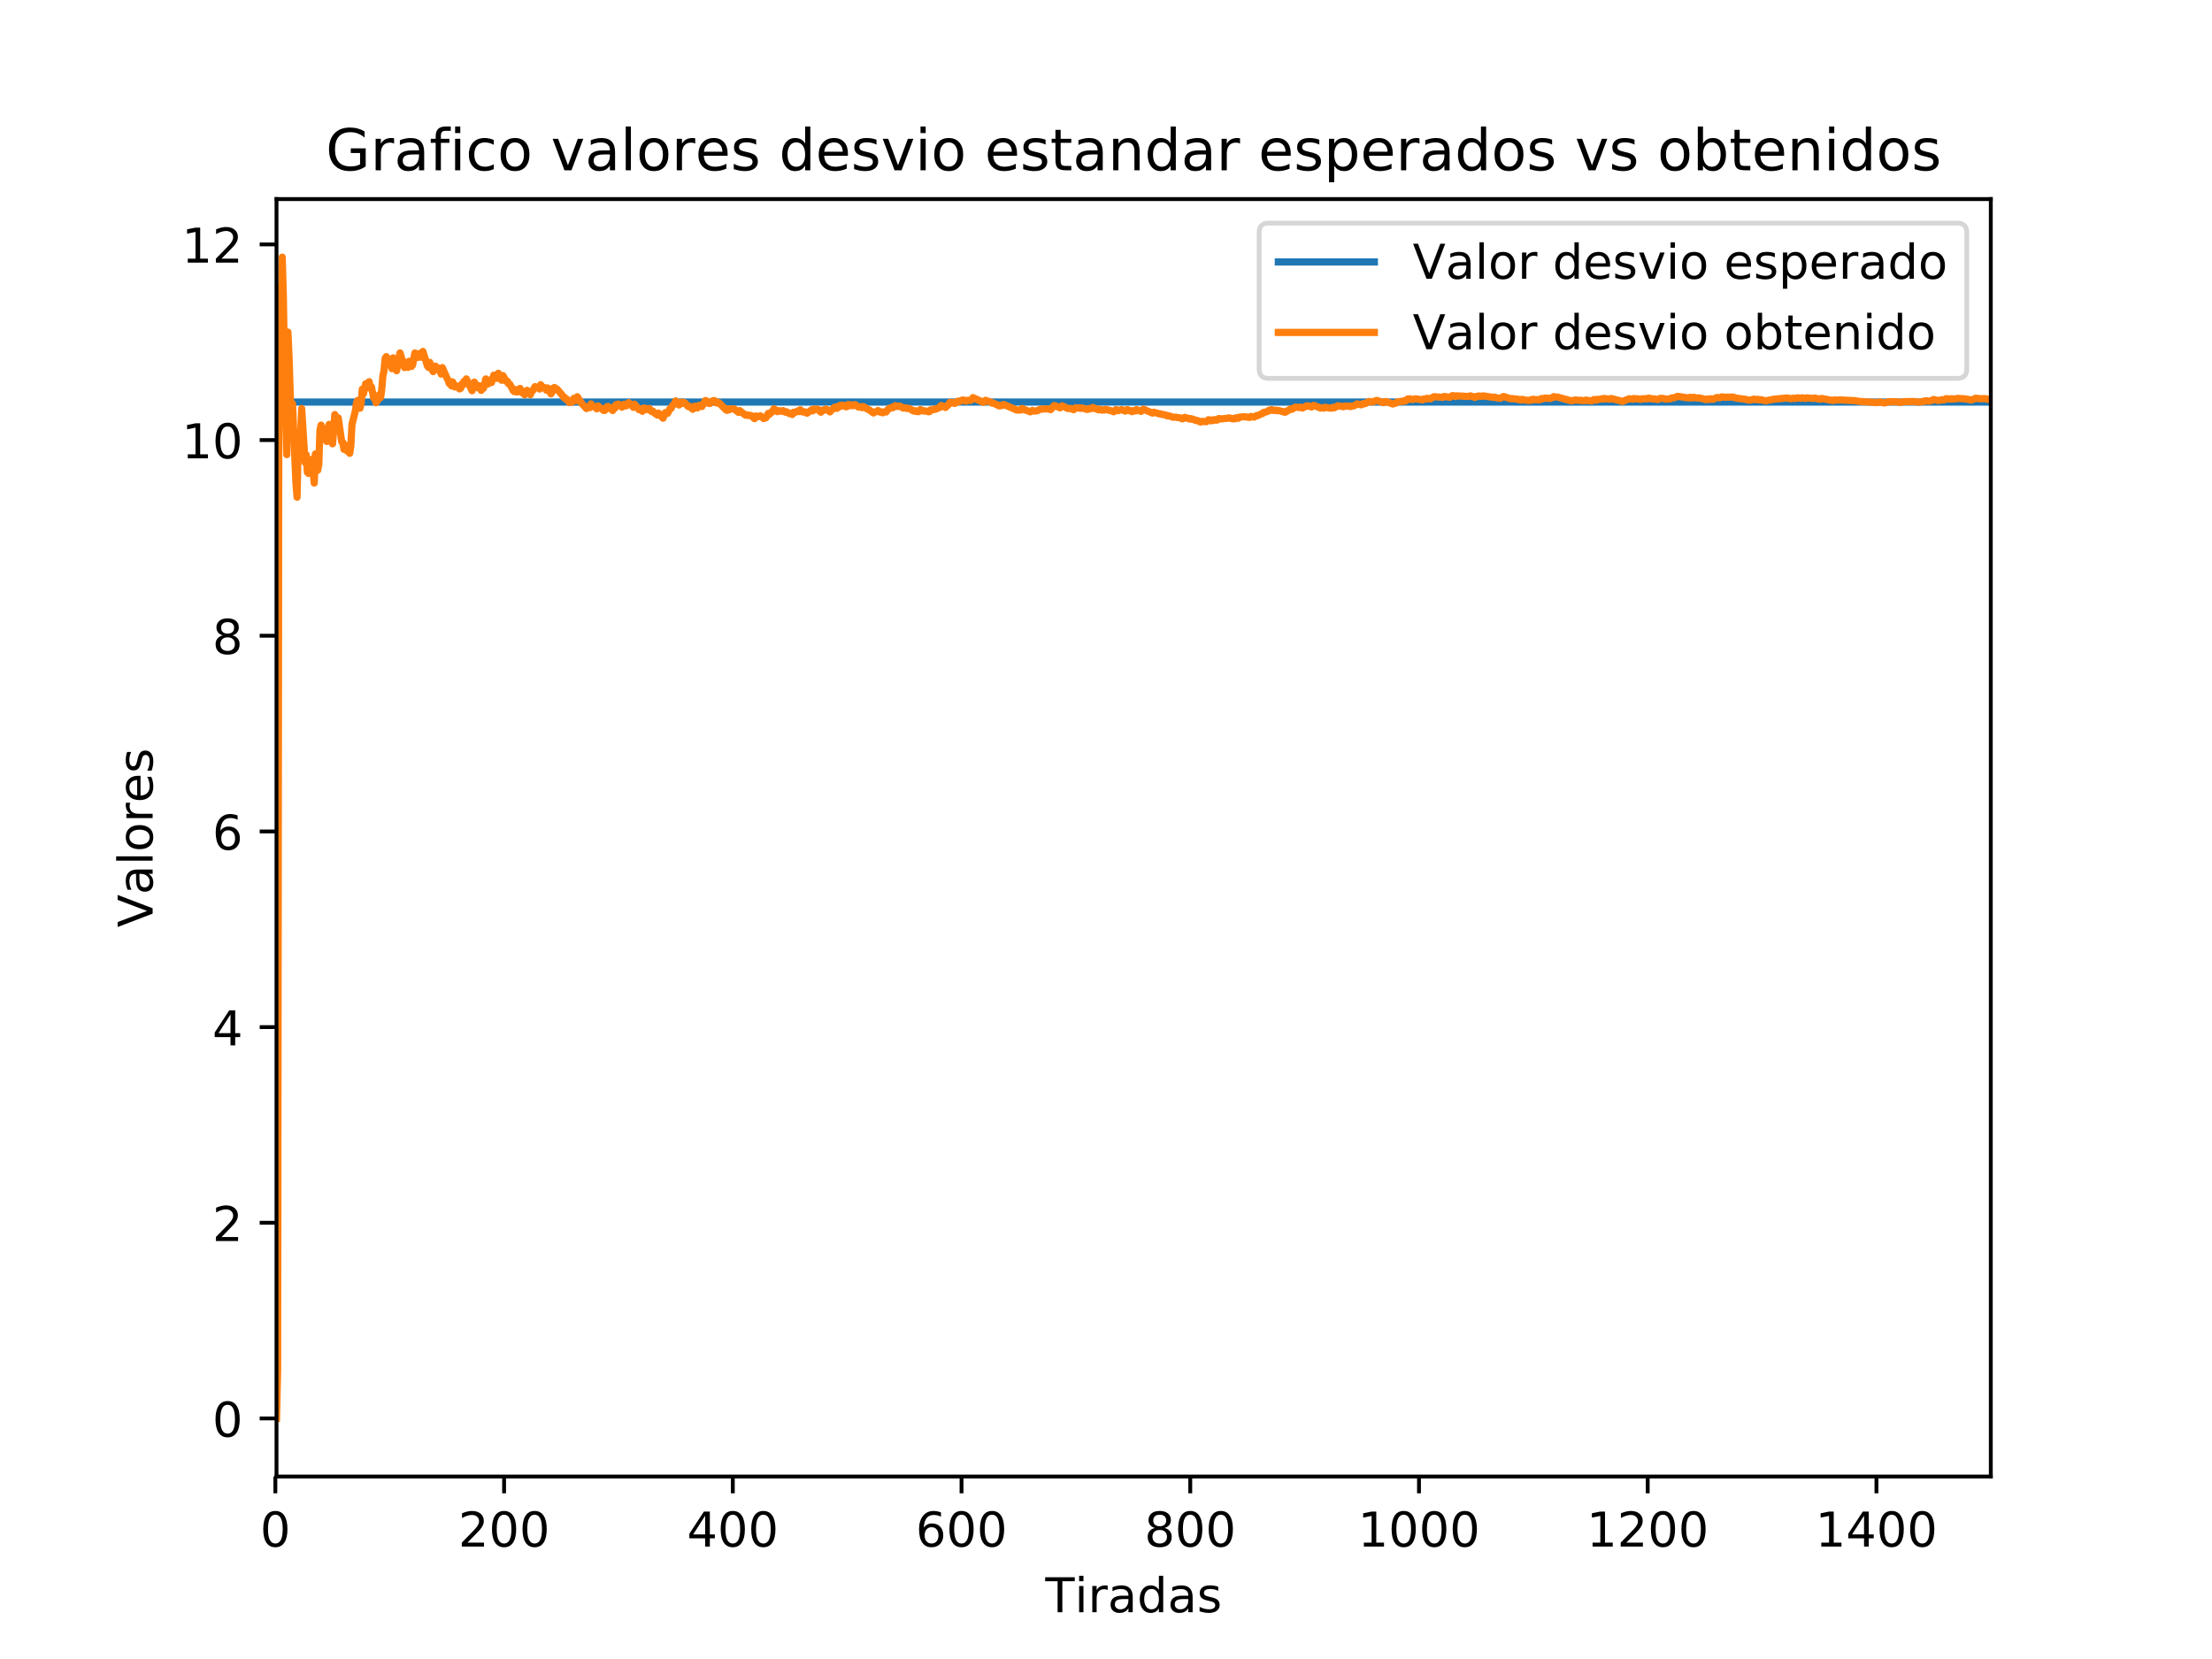 <?xml version="1.0" encoding="utf-8" standalone="no"?>
<!DOCTYPE svg PUBLIC "-//W3C//DTD SVG 1.1//EN"
  "http://www.w3.org/Graphics/SVG/1.1/DTD/svg11.dtd">
<!-- Created with matplotlib (http://matplotlib.org/) -->
<svg height="345.6pt" version="1.1" viewBox="0 0 460.8 345.6" width="460.8pt" xmlns="http://www.w3.org/2000/svg" xmlns:xlink="http://www.w3.org/1999/xlink">
 <defs>
  <style type="text/css">
*{stroke-linecap:butt;stroke-linejoin:round;}
  </style>
 </defs>
 <g id="figure_1">
  <g id="patch_1">
   <path d="M 0 345.6 
L 460.8 345.6 
L 460.8 0 
L 0 0 
z
" style="fill:#ffffff;"/>
  </g>
  <g id="axes_1">
   <g id="patch_2">
    <path d="M 57.6 307.584 
L 414.72 307.584 
L 414.72 41.472 
L 57.6 41.472 
z
" style="fill:#ffffff;"/>
   </g>
   <g id="matplotlib.axis_1">
    <g id="xtick_1">
     <g id="line2d_1">
      <defs>
       <path d="M 0 0 
L 0 3.5 
" id="ma23956bdea" style="stroke:#000000;stroke-width:0.8;"/>
      </defs>
      <g>
       <use style="stroke:#000000;stroke-width:0.8;" x="57.362" xlink:href="#ma23956bdea" y="307.584"/>
      </g>
     </g>
     <g id="text_1">
      <!-- 0 -->
      <defs>
       <path d="M 31.781 66.406 
Q 24.172 66.406 20.328 58.906 
Q 16.5 51.422 16.5 36.375 
Q 16.5 21.391 20.328 13.891 
Q 24.172 6.391 31.781 6.391 
Q 39.453 6.391 43.281 13.891 
Q 47.125 21.391 47.125 36.375 
Q 47.125 51.422 43.281 58.906 
Q 39.453 66.406 31.781 66.406 
z
M 31.781 74.219 
Q 44.047 74.219 50.516 64.516 
Q 56.984 54.828 56.984 36.375 
Q 56.984 17.969 50.516 8.266 
Q 44.047 -1.422 31.781 -1.422 
Q 19.531 -1.422 13.062 8.266 
Q 6.594 17.969 6.594 36.375 
Q 6.594 54.828 13.062 64.516 
Q 19.531 74.219 31.781 74.219 
z
" id="DejaVuSans-30"/>
      </defs>
      <g transform="translate(54.181 322.182)scale(0.1 -0.1)">
       <use xlink:href="#DejaVuSans-30"/>
      </g>
     </g>
    </g>
    <g id="xtick_2">
     <g id="line2d_2">
      <g>
       <use style="stroke:#000000;stroke-width:0.8;" x="105.01" xlink:href="#ma23956bdea" y="307.584"/>
      </g>
     </g>
     <g id="text_2">
      <!-- 200 -->
      <defs>
       <path d="M 19.188 8.297 
L 53.609 8.297 
L 53.609 0 
L 7.328 0 
L 7.328 8.297 
Q 12.938 14.109 22.625 23.891 
Q 32.328 33.688 34.812 36.531 
Q 39.547 41.844 41.422 45.531 
Q 43.312 49.219 43.312 52.781 
Q 43.312 58.594 39.234 62.25 
Q 35.156 65.922 28.609 65.922 
Q 23.969 65.922 18.812 64.312 
Q 13.672 62.703 7.812 59.422 
L 7.812 69.391 
Q 13.766 71.781 18.938 73 
Q 24.125 74.219 28.422 74.219 
Q 39.75 74.219 46.484 68.547 
Q 53.219 62.891 53.219 53.422 
Q 53.219 48.922 51.531 44.891 
Q 49.859 40.875 45.406 35.406 
Q 44.188 33.984 37.641 27.219 
Q 31.109 20.453 19.188 8.297 
z
" id="DejaVuSans-32"/>
      </defs>
      <g transform="translate(95.466 322.182)scale(0.1 -0.1)">
       <use xlink:href="#DejaVuSans-32"/>
       <use x="63.623" xlink:href="#DejaVuSans-30"/>
       <use x="127.246" xlink:href="#DejaVuSans-30"/>
      </g>
     </g>
    </g>
    <g id="xtick_3">
     <g id="line2d_3">
      <g>
       <use style="stroke:#000000;stroke-width:0.8;" x="152.657" xlink:href="#ma23956bdea" y="307.584"/>
      </g>
     </g>
     <g id="text_3">
      <!-- 400 -->
      <defs>
       <path d="M 37.797 64.312 
L 12.891 25.391 
L 37.797 25.391 
z
M 35.203 72.906 
L 47.609 72.906 
L 47.609 25.391 
L 58.016 25.391 
L 58.016 17.188 
L 47.609 17.188 
L 47.609 0 
L 37.797 0 
L 37.797 17.188 
L 4.891 17.188 
L 4.891 26.703 
z
" id="DejaVuSans-34"/>
      </defs>
      <g transform="translate(143.114 322.182)scale(0.1 -0.1)">
       <use xlink:href="#DejaVuSans-34"/>
       <use x="63.623" xlink:href="#DejaVuSans-30"/>
       <use x="127.246" xlink:href="#DejaVuSans-30"/>
      </g>
     </g>
    </g>
    <g id="xtick_4">
     <g id="line2d_4">
      <g>
       <use style="stroke:#000000;stroke-width:0.8;" x="200.305" xlink:href="#ma23956bdea" y="307.584"/>
      </g>
     </g>
     <g id="text_4">
      <!-- 600 -->
      <defs>
       <path d="M 33.016 40.375 
Q 26.375 40.375 22.484 35.828 
Q 18.609 31.297 18.609 23.391 
Q 18.609 15.531 22.484 10.953 
Q 26.375 6.391 33.016 6.391 
Q 39.656 6.391 43.531 10.953 
Q 47.406 15.531 47.406 23.391 
Q 47.406 31.297 43.531 35.828 
Q 39.656 40.375 33.016 40.375 
z
M 52.594 71.297 
L 52.594 62.312 
Q 48.875 64.062 45.094 64.984 
Q 41.312 65.922 37.594 65.922 
Q 27.828 65.922 22.672 59.328 
Q 17.531 52.734 16.797 39.406 
Q 19.672 43.656 24.016 45.922 
Q 28.375 48.188 33.594 48.188 
Q 44.578 48.188 50.953 41.516 
Q 57.328 34.859 57.328 23.391 
Q 57.328 12.156 50.688 5.359 
Q 44.047 -1.422 33.016 -1.422 
Q 20.359 -1.422 13.672 8.266 
Q 6.984 17.969 6.984 36.375 
Q 6.984 53.656 15.188 63.938 
Q 23.391 74.219 37.203 74.219 
Q 40.922 74.219 44.703 73.484 
Q 48.484 72.75 52.594 71.297 
z
" id="DejaVuSans-36"/>
      </defs>
      <g transform="translate(190.761 322.182)scale(0.1 -0.1)">
       <use xlink:href="#DejaVuSans-36"/>
       <use x="63.623" xlink:href="#DejaVuSans-30"/>
       <use x="127.246" xlink:href="#DejaVuSans-30"/>
      </g>
     </g>
    </g>
    <g id="xtick_5">
     <g id="line2d_5">
      <g>
       <use style="stroke:#000000;stroke-width:0.8;" x="247.953" xlink:href="#ma23956bdea" y="307.584"/>
      </g>
     </g>
     <g id="text_5">
      <!-- 800 -->
      <defs>
       <path d="M 31.781 34.625 
Q 24.75 34.625 20.719 30.859 
Q 16.703 27.094 16.703 20.516 
Q 16.703 13.922 20.719 10.156 
Q 24.75 6.391 31.781 6.391 
Q 38.812 6.391 42.859 10.172 
Q 46.922 13.969 46.922 20.516 
Q 46.922 27.094 42.891 30.859 
Q 38.875 34.625 31.781 34.625 
z
M 21.922 38.812 
Q 15.578 40.375 12.031 44.719 
Q 8.5 49.078 8.5 55.328 
Q 8.5 64.062 14.719 69.141 
Q 20.953 74.219 31.781 74.219 
Q 42.672 74.219 48.875 69.141 
Q 55.078 64.062 55.078 55.328 
Q 55.078 49.078 51.531 44.719 
Q 48 40.375 41.703 38.812 
Q 48.828 37.156 52.797 32.312 
Q 56.781 27.484 56.781 20.516 
Q 56.781 9.906 50.312 4.234 
Q 43.844 -1.422 31.781 -1.422 
Q 19.734 -1.422 13.25 4.234 
Q 6.781 9.906 6.781 20.516 
Q 6.781 27.484 10.781 32.312 
Q 14.797 37.156 21.922 38.812 
z
M 18.312 54.391 
Q 18.312 48.734 21.844 45.562 
Q 25.391 42.391 31.781 42.391 
Q 38.141 42.391 41.719 45.562 
Q 45.312 48.734 45.312 54.391 
Q 45.312 60.062 41.719 63.234 
Q 38.141 66.406 31.781 66.406 
Q 25.391 66.406 21.844 63.234 
Q 18.312 60.062 18.312 54.391 
z
" id="DejaVuSans-38"/>
      </defs>
      <g transform="translate(238.409 322.182)scale(0.1 -0.1)">
       <use xlink:href="#DejaVuSans-38"/>
       <use x="63.623" xlink:href="#DejaVuSans-30"/>
       <use x="127.246" xlink:href="#DejaVuSans-30"/>
      </g>
     </g>
    </g>
    <g id="xtick_6">
     <g id="line2d_6">
      <g>
       <use style="stroke:#000000;stroke-width:0.8;" x="295.601" xlink:href="#ma23956bdea" y="307.584"/>
      </g>
     </g>
     <g id="text_6">
      <!-- 1000 -->
      <defs>
       <path d="M 12.406 8.297 
L 28.516 8.297 
L 28.516 63.922 
L 10.984 60.406 
L 10.984 69.391 
L 28.422 72.906 
L 38.281 72.906 
L 38.281 8.297 
L 54.391 8.297 
L 54.391 0 
L 12.406 0 
z
" id="DejaVuSans-31"/>
      </defs>
      <g transform="translate(282.876 322.182)scale(0.1 -0.1)">
       <use xlink:href="#DejaVuSans-31"/>
       <use x="63.623" xlink:href="#DejaVuSans-30"/>
       <use x="127.246" xlink:href="#DejaVuSans-30"/>
       <use x="190.869" xlink:href="#DejaVuSans-30"/>
      </g>
     </g>
    </g>
    <g id="xtick_7">
     <g id="line2d_7">
      <g>
       <use style="stroke:#000000;stroke-width:0.8;" x="343.248" xlink:href="#ma23956bdea" y="307.584"/>
      </g>
     </g>
     <g id="text_7">
      <!-- 1200 -->
      <g transform="translate(330.523 322.182)scale(0.1 -0.1)">
       <use xlink:href="#DejaVuSans-31"/>
       <use x="63.623" xlink:href="#DejaVuSans-32"/>
       <use x="127.246" xlink:href="#DejaVuSans-30"/>
       <use x="190.869" xlink:href="#DejaVuSans-30"/>
      </g>
     </g>
    </g>
    <g id="xtick_8">
     <g id="line2d_8">
      <g>
       <use style="stroke:#000000;stroke-width:0.8;" x="390.896" xlink:href="#ma23956bdea" y="307.584"/>
      </g>
     </g>
     <g id="text_8">
      <!-- 1400 -->
      <g transform="translate(378.171 322.182)scale(0.1 -0.1)">
       <use xlink:href="#DejaVuSans-31"/>
       <use x="63.623" xlink:href="#DejaVuSans-34"/>
       <use x="127.246" xlink:href="#DejaVuSans-30"/>
       <use x="190.869" xlink:href="#DejaVuSans-30"/>
      </g>
     </g>
    </g>
    <g id="text_9">
     <!-- Tiradas -->
     <defs>
      <path d="M -0.297 72.906 
L 61.375 72.906 
L 61.375 64.594 
L 35.5 64.594 
L 35.5 0 
L 25.594 0 
L 25.594 64.594 
L -0.297 64.594 
z
" id="DejaVuSans-54"/>
      <path d="M 9.422 54.688 
L 18.406 54.688 
L 18.406 0 
L 9.422 0 
z
M 9.422 75.984 
L 18.406 75.984 
L 18.406 64.594 
L 9.422 64.594 
z
" id="DejaVuSans-69"/>
      <path d="M 41.109 46.297 
Q 39.594 47.172 37.812 47.578 
Q 36.031 48 33.891 48 
Q 26.266 48 22.188 43.047 
Q 18.109 38.094 18.109 28.812 
L 18.109 0 
L 9.078 0 
L 9.078 54.688 
L 18.109 54.688 
L 18.109 46.188 
Q 20.953 51.172 25.484 53.578 
Q 30.031 56 36.531 56 
Q 37.453 56 38.578 55.875 
Q 39.703 55.766 41.062 55.516 
z
" id="DejaVuSans-72"/>
      <path d="M 34.281 27.484 
Q 23.391 27.484 19.188 25 
Q 14.984 22.516 14.984 16.5 
Q 14.984 11.719 18.141 8.906 
Q 21.297 6.109 26.703 6.109 
Q 34.188 6.109 38.703 11.406 
Q 43.219 16.703 43.219 25.484 
L 43.219 27.484 
z
M 52.203 31.203 
L 52.203 0 
L 43.219 0 
L 43.219 8.297 
Q 40.141 3.328 35.547 0.953 
Q 30.953 -1.422 24.312 -1.422 
Q 15.922 -1.422 10.953 3.297 
Q 6 8.016 6 15.922 
Q 6 25.141 12.172 29.828 
Q 18.359 34.516 30.609 34.516 
L 43.219 34.516 
L 43.219 35.406 
Q 43.219 41.609 39.141 45 
Q 35.062 48.391 27.688 48.391 
Q 23 48.391 18.547 47.266 
Q 14.109 46.141 10.016 43.891 
L 10.016 52.203 
Q 14.938 54.109 19.578 55.047 
Q 24.219 56 28.609 56 
Q 40.484 56 46.344 49.844 
Q 52.203 43.703 52.203 31.203 
z
" id="DejaVuSans-61"/>
      <path d="M 45.406 46.391 
L 45.406 75.984 
L 54.391 75.984 
L 54.391 0 
L 45.406 0 
L 45.406 8.203 
Q 42.578 3.328 38.25 0.953 
Q 33.938 -1.422 27.875 -1.422 
Q 17.969 -1.422 11.734 6.484 
Q 5.516 14.406 5.516 27.297 
Q 5.516 40.188 11.734 48.094 
Q 17.969 56 27.875 56 
Q 33.938 56 38.25 53.625 
Q 42.578 51.266 45.406 46.391 
z
M 14.797 27.297 
Q 14.797 17.391 18.875 11.75 
Q 22.953 6.109 30.078 6.109 
Q 37.203 6.109 41.297 11.75 
Q 45.406 17.391 45.406 27.297 
Q 45.406 37.203 41.297 42.844 
Q 37.203 48.484 30.078 48.484 
Q 22.953 48.484 18.875 42.844 
Q 14.797 37.203 14.797 27.297 
z
" id="DejaVuSans-64"/>
      <path d="M 44.281 53.078 
L 44.281 44.578 
Q 40.484 46.531 36.375 47.5 
Q 32.281 48.484 27.875 48.484 
Q 21.188 48.484 17.844 46.438 
Q 14.5 44.391 14.5 40.281 
Q 14.5 37.156 16.891 35.375 
Q 19.281 33.594 26.516 31.984 
L 29.594 31.297 
Q 39.156 29.25 43.188 25.516 
Q 47.219 21.781 47.219 15.094 
Q 47.219 7.469 41.188 3.016 
Q 35.156 -1.422 24.609 -1.422 
Q 20.219 -1.422 15.453 -0.562 
Q 10.688 0.297 5.422 2 
L 5.422 11.281 
Q 10.406 8.688 15.234 7.391 
Q 20.062 6.109 24.812 6.109 
Q 31.156 6.109 34.562 8.281 
Q 37.984 10.453 37.984 14.406 
Q 37.984 18.062 35.516 20.016 
Q 33.062 21.969 24.703 23.781 
L 21.578 24.516 
Q 13.234 26.266 9.516 29.906 
Q 5.812 33.547 5.812 39.891 
Q 5.812 47.609 11.281 51.797 
Q 16.75 56 26.812 56 
Q 31.781 56 36.172 55.266 
Q 40.578 54.547 44.281 53.078 
z
" id="DejaVuSans-73"/>
     </defs>
     <g transform="translate(217.757 335.861)scale(0.1 -0.1)">
      <use xlink:href="#DejaVuSans-54"/>
      <use x="61.037" xlink:href="#DejaVuSans-69"/>
      <use x="88.82" xlink:href="#DejaVuSans-72"/>
      <use x="129.934" xlink:href="#DejaVuSans-61"/>
      <use x="191.213" xlink:href="#DejaVuSans-64"/>
      <use x="254.689" xlink:href="#DejaVuSans-61"/>
      <use x="315.969" xlink:href="#DejaVuSans-73"/>
     </g>
    </g>
   </g>
   <g id="matplotlib.axis_2">
    <g id="ytick_1">
     <g id="line2d_9">
      <defs>
       <path d="M 0 0 
L -3.5 0 
" id="m67d97b88a7" style="stroke:#000000;stroke-width:0.8;"/>
      </defs>
      <g>
       <use style="stroke:#000000;stroke-width:0.8;" x="57.6" xlink:href="#m67d97b88a7" y="295.488"/>
      </g>
     </g>
     <g id="text_10">
      <!-- 0 -->
      <g transform="translate(44.237 299.287)scale(0.1 -0.1)">
       <use xlink:href="#DejaVuSans-30"/>
      </g>
     </g>
    </g>
    <g id="ytick_2">
     <g id="line2d_10">
      <g>
       <use style="stroke:#000000;stroke-width:0.8;" x="57.6" xlink:href="#m67d97b88a7" y="254.725"/>
      </g>
     </g>
     <g id="text_11">
      <!-- 2 -->
      <g transform="translate(44.237 258.524)scale(0.1 -0.1)">
       <use xlink:href="#DejaVuSans-32"/>
      </g>
     </g>
    </g>
    <g id="ytick_3">
     <g id="line2d_11">
      <g>
       <use style="stroke:#000000;stroke-width:0.8;" x="57.6" xlink:href="#m67d97b88a7" y="213.963"/>
      </g>
     </g>
     <g id="text_12">
      <!-- 4 -->
      <g transform="translate(44.237 217.762)scale(0.1 -0.1)">
       <use xlink:href="#DejaVuSans-34"/>
      </g>
     </g>
    </g>
    <g id="ytick_4">
     <g id="line2d_12">
      <g>
       <use style="stroke:#000000;stroke-width:0.8;" x="57.6" xlink:href="#m67d97b88a7" y="173.2"/>
      </g>
     </g>
     <g id="text_13">
      <!-- 6 -->
      <g transform="translate(44.237 176.999)scale(0.1 -0.1)">
       <use xlink:href="#DejaVuSans-36"/>
      </g>
     </g>
    </g>
    <g id="ytick_5">
     <g id="line2d_13">
      <g>
       <use style="stroke:#000000;stroke-width:0.8;" x="57.6" xlink:href="#m67d97b88a7" y="132.437"/>
      </g>
     </g>
     <g id="text_14">
      <!-- 8 -->
      <g transform="translate(44.237 136.236)scale(0.1 -0.1)">
       <use xlink:href="#DejaVuSans-38"/>
      </g>
     </g>
    </g>
    <g id="ytick_6">
     <g id="line2d_14">
      <g>
       <use style="stroke:#000000;stroke-width:0.8;" x="57.6" xlink:href="#m67d97b88a7" y="91.674"/>
      </g>
     </g>
     <g id="text_15">
      <!-- 10 -->
      <g transform="translate(37.875 95.474)scale(0.1 -0.1)">
       <use xlink:href="#DejaVuSans-31"/>
       <use x="63.623" xlink:href="#DejaVuSans-30"/>
      </g>
     </g>
    </g>
    <g id="ytick_7">
     <g id="line2d_15">
      <g>
       <use style="stroke:#000000;stroke-width:0.8;" x="57.6" xlink:href="#m67d97b88a7" y="50.912"/>
      </g>
     </g>
     <g id="text_16">
      <!-- 12 -->
      <g transform="translate(37.875 54.711)scale(0.1 -0.1)">
       <use xlink:href="#DejaVuSans-31"/>
       <use x="63.623" xlink:href="#DejaVuSans-32"/>
      </g>
     </g>
    </g>
    <g id="text_17">
     <!-- Valores -->
     <defs>
      <path d="M 28.609 0 
L 0.781 72.906 
L 11.078 72.906 
L 34.188 11.531 
L 57.328 72.906 
L 67.578 72.906 
L 39.797 0 
z
" id="DejaVuSans-56"/>
      <path d="M 9.422 75.984 
L 18.406 75.984 
L 18.406 0 
L 9.422 0 
z
" id="DejaVuSans-6c"/>
      <path d="M 30.609 48.391 
Q 23.391 48.391 19.188 42.75 
Q 14.984 37.109 14.984 27.297 
Q 14.984 17.484 19.156 11.844 
Q 23.344 6.203 30.609 6.203 
Q 37.797 6.203 41.984 11.859 
Q 46.188 17.531 46.188 27.297 
Q 46.188 37.016 41.984 42.703 
Q 37.797 48.391 30.609 48.391 
z
M 30.609 56 
Q 42.328 56 49.016 48.375 
Q 55.719 40.766 55.719 27.297 
Q 55.719 13.875 49.016 6.219 
Q 42.328 -1.422 30.609 -1.422 
Q 18.844 -1.422 12.172 6.219 
Q 5.516 13.875 5.516 27.297 
Q 5.516 40.766 12.172 48.375 
Q 18.844 56 30.609 56 
z
" id="DejaVuSans-6f"/>
      <path d="M 56.203 29.594 
L 56.203 25.203 
L 14.891 25.203 
Q 15.484 15.922 20.484 11.062 
Q 25.484 6.203 34.422 6.203 
Q 39.594 6.203 44.453 7.469 
Q 49.312 8.734 54.109 11.281 
L 54.109 2.781 
Q 49.266 0.734 44.188 -0.344 
Q 39.109 -1.422 33.891 -1.422 
Q 20.797 -1.422 13.156 6.188 
Q 5.516 13.812 5.516 26.812 
Q 5.516 40.234 12.766 48.109 
Q 20.016 56 32.328 56 
Q 43.359 56 49.781 48.891 
Q 56.203 41.797 56.203 29.594 
z
M 47.219 32.234 
Q 47.125 39.594 43.094 43.984 
Q 39.062 48.391 32.422 48.391 
Q 24.906 48.391 20.391 44.141 
Q 15.875 39.891 15.188 32.172 
z
" id="DejaVuSans-65"/>
     </defs>
     <g transform="translate(31.795 193.19)rotate(-90)scale(0.1 -0.1)">
      <use xlink:href="#DejaVuSans-56"/>
      <use x="68.299" xlink:href="#DejaVuSans-61"/>
      <use x="129.578" xlink:href="#DejaVuSans-6c"/>
      <use x="157.361" xlink:href="#DejaVuSans-6f"/>
      <use x="218.543" xlink:href="#DejaVuSans-72"/>
      <use x="259.625" xlink:href="#DejaVuSans-65"/>
      <use x="321.148" xlink:href="#DejaVuSans-73"/>
     </g>
    </g>
   </g>
   <g id="line2d_16">
    <path clip-path="url(#pd2fc7a7240)" d="M 57.6 83.76 
L 414.72 83.76 
L 414.72 83.76 
" style="fill:none;stroke:#1f77b4;stroke-linecap:square;stroke-width:1.5;"/>
   </g>
   <g id="line2d_17">
    <path clip-path="url(#pd2fc7a7240)" d="M 57.6 295.488 
L 57.838 285.297 
L 58.076 88.751 
L 58.315 59.997 
L 58.553 72.445 
L 58.791 53.568 
L 59.029 61.831 
L 59.268 76.818 
L 59.744 94.713 
L 59.982 69.182 
L 60.221 74.487 
L 60.697 89.579 
L 60.935 84.089 
L 61.65 100.677 
L 61.888 103.579 
L 62.127 91.789 
L 62.365 93.872 
L 62.603 91.352 
L 62.841 85.114 
L 63.556 96.359 
L 63.794 94.765 
L 64.032 98.373 
L 64.271 98.63 
L 64.509 96.059 
L 64.747 96.816 
L 64.985 95.679 
L 65.462 100.622 
L 65.7 94.561 
L 65.938 97.136 
L 66.177 97.969 
L 66.415 96.71 
L 66.653 89.618 
L 66.891 88.562 
L 67.13 89.969 
L 67.368 89.211 
L 67.606 89.587 
L 67.844 91.611 
L 68.083 91.973 
L 68.559 88.412 
L 69.035 92.014 
L 69.274 92.458 
L 69.75 86.361 
L 69.988 88.312 
L 70.227 89.271 
L 70.465 87.042 
L 71.18 92.056 
L 71.418 92.137 
L 71.656 93.613 
L 71.894 92.719 
L 72.133 93.095 
L 72.371 93.992 
L 72.609 93.49 
L 72.847 94.434 
L 73.086 92.869 
L 73.324 88.428 
L 73.8 86.521 
L 74.038 85.528 
L 74.277 83.863 
L 74.515 83.42 
L 74.753 84.639 
L 74.991 85.042 
L 75.23 84.009 
L 75.468 81.066 
L 75.706 82.048 
L 76.183 79.93 
L 76.421 80.247 
L 76.659 80.788 
L 76.897 79.509 
L 77.136 80.755 
L 77.374 80.595 
L 77.85 82.907 
L 78.089 82.774 
L 78.327 83.892 
L 78.803 83.231 
L 79.041 82.201 
L 79.28 82.815 
L 79.518 81.258 
L 79.756 78.322 
L 79.994 77.28 
L 80.233 74.639 
L 80.471 74.289 
L 80.709 75.403 
L 80.947 74.842 
L 81.186 75.935 
L 81.424 75.865 
L 81.662 76.801 
L 81.9 74.544 
L 82.615 77.231 
L 83.092 74.721 
L 83.33 73.514 
L 84.283 76.57 
L 84.521 75.477 
L 84.759 75.676 
L 84.997 76.53 
L 85.236 75.255 
L 85.474 76.139 
L 85.712 76.345 
L 85.95 76.045 
L 86.427 73.525 
L 86.903 74.493 
L 87.38 73.642 
L 87.618 74.422 
L 87.856 74.31 
L 88.095 73.207 
L 89.048 76.256 
L 89.286 76.549 
L 89.524 75.483 
L 90 76.988 
L 90.239 77.414 
L 90.477 76.515 
L 90.715 76.268 
L 91.192 76.909 
L 91.43 76.696 
L 91.906 77.934 
L 92.145 76.584 
L 93.098 78.745 
L 93.336 79.169 
L 93.574 79.882 
L 93.812 79.859 
L 94.051 80.386 
L 94.289 79.547 
L 94.765 80.615 
L 95.003 80.358 
L 95.48 80.613 
L 95.718 81.016 
L 95.956 80.909 
L 96.195 79.999 
L 96.433 80.205 
L 96.671 79.419 
L 96.909 79.453 
L 97.148 78.931 
L 98.339 81.397 
L 98.815 79.597 
L 99.054 80.124 
L 99.292 80.186 
L 99.53 80.79 
L 99.768 80.337 
L 100.245 81.326 
L 100.483 80.406 
L 100.721 80.877 
L 101.198 78.941 
L 101.674 79.985 
L 102.151 79.124 
L 102.389 79.691 
L 102.865 78.143 
L 103.104 78.14 
L 103.342 78.611 
L 103.58 78.831 
L 103.818 77.757 
L 104.533 79.221 
L 104.771 78.237 
L 105.486 79.453 
L 105.724 79.44 
L 105.962 79.968 
L 106.201 80.053 
L 106.677 80.875 
L 106.915 81.391 
L 107.154 81.583 
L 107.392 81.154 
L 107.63 81.662 
L 107.868 81.17 
L 108.107 81.612 
L 108.345 80.912 
L 108.821 81.837 
L 109.06 81.766 
L 109.298 82.25 
L 109.536 81.578 
L 109.774 81.31 
L 110.013 81.757 
L 110.489 82.223 
L 110.727 81.458 
L 110.965 81.401 
L 111.442 80.547 
L 111.68 80.743 
L 112.157 80.582 
L 112.395 81.047 
L 112.633 80.142 
L 112.871 80.6 
L 113.11 80.731 
L 113.348 80.701 
L 113.824 81.287 
L 114.063 80.804 
L 114.777 82.042 
L 115.016 81.69 
L 115.254 80.84 
L 115.492 80.717 
L 115.73 80.957 
L 115.969 80.995 
L 116.445 81.519 
L 117.16 82.377 
L 117.398 82.768 
L 117.636 82.795 
L 117.874 83.155 
L 118.113 83.182 
L 118.589 83.858 
L 118.827 83.637 
L 119.066 83.796 
L 119.304 83.652 
L 119.542 82.985 
L 119.78 83.081 
L 120.019 83.454 
L 120.257 82.646 
L 121.21 84.087 
L 121.924 84.818 
L 122.163 85.116 
L 122.401 84.798 
L 122.877 84.932 
L 123.116 84.141 
L 123.592 84.695 
L 124.069 84.81 
L 124.307 85.173 
L 124.545 84.553 
L 125.26 85.088 
L 125.736 85.496 
L 125.975 85.505 
L 126.213 85.215 
L 126.451 84.731 
L 126.689 84.665 
L 127.166 85.165 
L 127.404 85.172 
L 127.642 85.518 
L 127.88 84.77 
L 128.119 85.011 
L 128.357 84.276 
L 128.833 84.177 
L 129.072 84.475 
L 129.31 84.501 
L 129.548 84.821 
L 129.786 84.707 
L 130.025 84.219 
L 130.501 84.545 
L 130.739 84.077 
L 130.978 83.891 
L 131.216 84.218 
L 131.692 84.539 
L 131.931 84.862 
L 132.169 84.198 
L 133.122 85.354 
L 133.36 85.228 
L 133.598 85.354 
L 133.836 85.678 
L 134.075 85.002 
L 134.313 85.025 
L 134.551 85.303 
L 134.789 85.12 
L 135.028 85.364 
L 135.266 85.102 
L 135.742 85.737 
L 135.981 85.633 
L 136.457 86.139 
L 136.695 86.205 
L 136.934 86.474 
L 137.172 86.042 
L 138.125 87.125 
L 138.601 85.947 
L 139.078 86.103 
L 139.554 85.146 
L 139.792 85.092 
L 140.031 84.559 
L 140.507 84.12 
L 140.745 83.521 
L 141.46 84.368 
L 141.698 83.855 
L 141.937 83.76 
L 142.175 84.055 
L 142.413 83.821 
L 142.651 83.902 
L 143.366 84.697 
L 143.604 84.608 
L 144.319 85.26 
L 144.795 84.595 
L 145.034 84.88 
L 145.272 84.99 
L 145.51 84.5 
L 145.987 84.421 
L 146.225 84.694 
L 146.94 83.439 
L 147.178 83.51 
L 147.654 84.044 
L 147.893 84.063 
L 148.131 83.683 
L 148.369 83.652 
L 148.607 83.433 
L 148.845 83.46 
L 149.322 83.965 
L 149.56 83.803 
L 149.798 83.918 
L 151.228 85.377 
L 151.466 85.487 
L 151.704 85.199 
L 151.943 85.347 
L 152.181 85.203 
L 152.657 85.182 
L 152.896 85.157 
L 153.848 85.913 
L 154.087 85.532 
L 155.278 86.481 
L 155.516 86.396 
L 155.754 86.558 
L 155.993 86.474 
L 156.231 86.58 
L 156.469 86.553 
L 157.184 87.215 
L 157.422 86.675 
L 157.66 86.677 
L 157.899 86.804 
L 158.137 86.775 
L 158.375 86.614 
L 158.852 86.972 
L 159.09 87.205 
L 159.328 86.914 
L 159.566 87.04 
L 160.043 86.109 
L 160.281 86.332 
L 160.519 85.98 
L 160.757 85.897 
L 161.234 85.153 
L 161.949 85.754 
L 162.187 85.539 
L 162.425 85.628 
L 162.663 85.587 
L 162.902 85.686 
L 163.14 85.538 
L 163.616 85.868 
L 163.855 85.779 
L 164.331 86.094 
L 164.569 86.188 
L 164.807 86.151 
L 165.046 86.348 
L 165.284 85.875 
L 165.522 85.969 
L 166.237 85.576 
L 166.475 85.751 
L 166.713 85.358 
L 167.19 85.814 
L 167.666 85.794 
L 167.905 86.012 
L 168.143 86.063 
L 169.096 85.356 
L 169.334 85.578 
L 169.572 85.202 
L 169.81 85.295 
L 170.287 85.223 
L 171.002 85.876 
L 171.24 85.433 
L 171.478 85.547 
L 171.955 85.227 
L 172.193 85.274 
L 172.908 85.806 
L 173.146 85.442 
L 173.384 85.308 
L 173.861 84.826 
L 174.337 85.071 
L 174.575 84.63 
L 174.814 84.773 
L 175.052 84.407 
L 175.29 84.613 
L 175.528 84.439 
L 175.766 84.451 
L 176.243 84.754 
L 176.481 84.683 
L 176.719 84.254 
L 177.196 84.497 
L 177.434 84.325 
L 177.672 84.526 
L 178.149 84.289 
L 178.864 84.819 
L 179.34 84.719 
L 179.578 84.925 
L 179.817 84.693 
L 180.769 85.263 
L 181.008 85.34 
L 181.961 86.038 
L 182.199 85.808 
L 182.675 85.745 
L 182.914 85.523 
L 183.39 85.872 
L 183.628 85.799 
L 183.867 85.995 
L 184.343 85.755 
L 184.581 85.833 
L 185.058 85.214 
L 185.296 85.047 
L 185.534 85.019 
L 185.772 84.857 
L 186.011 84.937 
L 186.487 84.503 
L 186.964 84.688 
L 187.44 84.596 
L 188.155 85.012 
L 188.631 84.961 
L 188.87 85.088 
L 189.346 85.066 
L 190.299 85.608 
L 190.537 85.544 
L 190.776 85.715 
L 191.014 85.608 
L 191.252 85.768 
L 191.49 85.706 
L 191.728 85.316 
L 191.967 85.502 
L 192.205 85.481 
L 192.443 85.64 
L 193.158 85.638 
L 193.396 85.78 
L 193.634 85.75 
L 193.873 85.381 
L 194.349 85.366 
L 194.587 85.219 
L 194.826 85.267 
L 195.779 84.868 
L 196.017 84.493 
L 196.255 84.509 
L 196.97 84.884 
L 197.208 84.528 
L 197.446 84.46 
L 197.923 83.797 
L 198.161 83.976 
L 198.399 83.836 
L 198.876 84.052 
L 199.352 83.663 
L 199.59 83.557 
L 199.829 83.673 
L 200.543 83.305 
L 200.782 83.44 
L 201.02 83.38 
L 201.258 83.55 
L 201.496 83.407 
L 202.211 83.413 
L 202.687 82.831 
L 204.832 83.806 
L 205.308 83.388 
L 205.785 83.626 
L 206.023 83.605 
L 206.499 83.842 
L 206.738 84.009 
L 206.976 83.99 
L 208.167 84.561 
L 208.405 84.375 
L 208.643 84.503 
L 209.12 84.27 
L 211.264 85.179 
L 211.741 85.4 
L 212.217 85.448 
L 212.455 85.353 
L 212.693 85.417 
L 212.932 85.09 
L 213.408 85.313 
L 214.599 85.795 
L 215.076 85.491 
L 215.314 85.635 
L 216.029 85.578 
L 216.744 85.238 
L 218.173 85.167 
L 218.888 85.327 
L 219.602 84.479 
L 220.317 84.734 
L 220.794 84.964 
L 221.27 84.542 
L 222.461 85.11 
L 222.938 85.074 
L 223.652 85.351 
L 223.891 85.051 
L 224.129 84.932 
L 224.605 85.02 
L 224.844 84.962 
L 225.082 85.088 
L 225.32 84.968 
L 226.511 85.305 
L 226.75 85.147 
L 226.988 85.21 
L 227.226 85.038 
L 227.464 85.094 
L 227.703 84.895 
L 228.417 85.226 
L 228.894 85.387 
L 229.132 85.232 
L 229.608 85.448 
L 229.847 85.369 
L 230.085 85.409 
L 230.323 85.279 
L 231.753 85.644 
L 231.991 85.781 
L 232.229 85.627 
L 232.467 85.326 
L 232.944 85.548 
L 233.658 85.323 
L 234.135 85.502 
L 234.373 85.643 
L 234.611 85.565 
L 234.85 85.314 
L 235.803 85.759 
L 236.041 85.525 
L 236.517 85.616 
L 236.756 85.339 
L 237.47 85.62 
L 237.709 85.691 
L 238.185 85.232 
L 239.138 85.656 
L 240.091 86.055 
L 240.329 85.872 
L 241.044 86.061 
L 241.52 86.229 
L 241.759 86.2 
L 241.997 86.328 
L 242.712 86.411 
L 243.188 86.641 
L 243.426 86.6 
L 244.379 86.921 
L 244.856 86.906 
L 245.809 87.04 
L 246.285 87.254 
L 246.523 87.194 
L 246.762 86.949 
L 247 87.066 
L 247.238 87.054 
L 247.715 87.283 
L 247.953 87.192 
L 248.191 87.313 
L 248.429 87.284 
L 249.144 87.617 
L 249.382 87.588 
L 250.097 87.93 
L 250.335 87.77 
L 251.288 87.854 
L 251.765 87.42 
L 252.241 87.668 
L 252.479 87.492 
L 252.718 87.61 
L 252.956 87.415 
L 253.194 87.415 
L 253.432 87.528 
L 253.671 87.457 
L 253.909 87.181 
L 254.385 87.261 
L 255.815 87.126 
L 256.053 87.042 
L 256.768 87.262 
L 257.006 87.159 
L 257.244 87.251 
L 257.482 87.041 
L 257.721 87.016 
L 257.959 87.139 
L 258.197 86.913 
L 258.912 86.815 
L 259.388 86.827 
L 260.341 86.963 
L 260.579 86.755 
L 261.056 86.827 
L 261.294 86.878 
L 261.771 86.564 
L 262.009 86.587 
L 262.724 86.224 
L 262.962 86.175 
L 263.2 85.916 
L 263.915 85.778 
L 264.391 85.447 
L 264.63 85.509 
L 264.868 85.308 
L 265.344 85.512 
L 265.821 85.449 
L 266.059 85.567 
L 266.297 85.502 
L 267.727 85.889 
L 267.965 85.636 
L 268.203 85.624 
L 268.918 85.144 
L 269.156 85.262 
L 269.871 84.79 
L 270.586 84.9 
L 270.824 84.81 
L 271.3 85.013 
L 272.253 84.531 
L 272.491 84.645 
L 272.73 84.569 
L 273.206 84.791 
L 273.683 84.447 
L 275.112 85.012 
L 275.35 84.936 
L 275.827 85.022 
L 276.065 84.836 
L 277.018 85.01 
L 277.494 85.024 
L 277.733 84.839 
L 277.971 84.953 
L 278.686 84.523 
L 279.877 84.724 
L 280.115 84.576 
L 281.068 84.625 
L 281.306 84.703 
L 281.544 84.589 
L 282.021 84.556 
L 282.736 84.133 
L 282.974 84.237 
L 283.212 84.216 
L 283.45 84.327 
L 283.689 84.297 
L 283.927 84.085 
L 284.403 84.082 
L 284.88 83.806 
L 285.118 83.643 
L 285.595 83.676 
L 285.833 83.754 
L 286.786 83.405 
L 287.262 83.554 
L 288.215 83.898 
L 288.453 83.691 
L 288.692 83.639 
L 290.121 84.159 
L 290.836 83.96 
L 291.074 83.731 
L 292.027 83.597 
L 292.265 83.63 
L 292.503 83.472 
L 292.742 83.561 
L 293.218 83.111 
L 293.456 83.218 
L 293.695 83.064 
L 294.171 83.238 
L 294.648 83.138 
L 294.886 83.072 
L 296.315 83.3 
L 296.554 83.116 
L 297.03 83.132 
L 297.268 82.965 
L 297.506 83.057 
L 297.745 83.017 
L 297.983 83.09 
L 298.698 82.64 
L 300.604 82.771 
L 300.842 82.589 
L 302.033 82.759 
L 302.51 82.438 
L 302.748 82.413 
L 303.224 82.607 
L 303.462 82.457 
L 305.845 82.594 
L 306.321 82.458 
L 307.274 82.794 
L 307.513 82.585 
L 307.751 82.631 
L 307.989 82.487 
L 308.704 82.578 
L 308.942 82.465 
L 311.086 82.781 
L 311.324 82.732 
L 312.039 82.927 
L 312.516 82.963 
L 313.23 82.591 
L 314.66 83.068 
L 314.898 83.019 
L 315.374 83.074 
L 316.327 83.195 
L 316.804 83.339 
L 317.042 83.185 
L 317.757 83.355 
L 318.71 83.421 
L 318.948 83.253 
L 319.186 83.345 
L 319.424 83.161 
L 319.901 83.277 
L 320.377 83.244 
L 320.616 83.327 
L 321.092 83.021 
L 321.33 83.11 
L 321.807 82.931 
L 322.998 83.008 
L 323.713 82.614 
L 323.951 82.709 
L 324.427 82.711 
L 327.286 83.497 
L 328.239 83.319 
L 328.954 83.417 
L 329.192 83.36 
L 329.907 83.496 
L 330.383 83.337 
L 331.098 83.503 
L 331.336 83.455 
L 331.575 83.535 
L 332.051 83.225 
L 332.528 83.369 
L 332.766 83.18 
L 333.004 83.228 
L 333.481 83.117 
L 333.719 83.071 
L 333.957 83.139 
L 334.195 82.982 
L 334.672 83.099 
L 335.148 83.093 
L 335.386 83.161 
L 335.625 83.016 
L 336.101 83.131 
L 338.007 83.624 
L 338.722 83.326 
L 339.437 83.059 
L 340.151 83.173 
L 340.389 83.001 
L 340.628 83.088 
L 341.104 83.067 
L 341.819 83.208 
L 342.057 83.065 
L 342.772 83.088 
L 343.01 82.999 
L 343.248 83.087 
L 343.487 82.934 
L 344.44 83.135 
L 344.678 83.081 
L 345.154 83.207 
L 345.393 83.21 
L 345.869 82.985 
L 346.345 82.988 
L 347.06 83.149 
L 348.013 83.062 
L 348.251 82.886 
L 348.728 82.89 
L 349.443 82.564 
L 349.919 82.63 
L 351.825 82.92 
L 352.063 82.754 
L 352.54 82.904 
L 352.778 82.758 
L 353.493 82.927 
L 353.731 82.877 
L 354.207 82.932 
L 355.16 83.18 
L 355.399 83.262 
L 355.637 83.117 
L 356.113 83.221 
L 356.351 83.057 
L 356.828 83.187 
L 357.543 82.843 
L 357.781 82.799 
L 358.257 82.885 
L 358.734 82.665 
L 359.21 82.748 
L 360.163 82.736 
L 360.64 82.73 
L 360.878 82.7 
L 361.831 82.956 
L 363.499 83.17 
L 364.452 83.384 
L 365.166 83.211 
L 365.405 83.142 
L 365.881 83.26 
L 366.119 83.174 
L 366.596 83.324 
L 366.834 83.256 
L 367.787 83.506 
L 368.502 83.363 
L 369.455 83.177 
L 372.313 82.896 
L 373.028 83.07 
L 373.505 82.959 
L 373.981 83.03 
L 374.458 82.859 
L 375.172 82.997 
L 375.411 82.867 
L 376.125 83.008 
L 376.364 82.875 
L 377.793 83.013 
L 378.031 82.905 
L 378.984 83.139 
L 379.222 83.158 
L 379.461 83.002 
L 381.843 83.451 
L 382.081 83.32 
L 382.796 83.352 
L 383.272 83.308 
L 386.37 83.466 
L 387.323 83.615 
L 391.134 83.877 
L 391.611 83.742 
L 392.564 83.943 
L 393.517 83.675 
L 393.755 83.733 
L 394.231 83.671 
L 395.184 83.699 
L 395.661 83.837 
L 395.899 83.756 
L 396.137 83.83 
L 396.376 83.681 
L 398.758 83.637 
L 399.473 83.77 
L 400.426 83.68 
L 400.664 83.579 
L 400.902 83.619 
L 401.14 83.473 
L 401.855 83.584 
L 402.332 83.444 
L 402.808 83.219 
L 403.761 83.435 
L 404.237 83.363 
L 404.476 83.262 
L 404.952 83.323 
L 405.429 83.035 
L 405.905 83.124 
L 406.143 83.082 
L 406.382 83.154 
L 406.62 83.057 
L 407.096 83.142 
L 407.811 82.992 
L 409.241 83.075 
L 409.717 83.146 
L 410.67 83.323 
L 411.623 82.942 
L 412.338 83.056 
L 413.529 83.037 
L 414.72 83.315 
L 414.72 83.315 
" style="fill:none;stroke:#ff7f0e;stroke-linecap:square;stroke-width:1.5;"/>
   </g>
   <g id="patch_3">
    <path d="M 57.6 307.584 
L 57.6 41.472 
" style="fill:none;stroke:#000000;stroke-linecap:square;stroke-linejoin:miter;stroke-width:0.8;"/>
   </g>
   <g id="patch_4">
    <path d="M 414.72 307.584 
L 414.72 41.472 
" style="fill:none;stroke:#000000;stroke-linecap:square;stroke-linejoin:miter;stroke-width:0.8;"/>
   </g>
   <g id="patch_5">
    <path d="M 57.6 307.584 
L 414.72 307.584 
" style="fill:none;stroke:#000000;stroke-linecap:square;stroke-linejoin:miter;stroke-width:0.8;"/>
   </g>
   <g id="patch_6">
    <path d="M 57.6 41.472 
L 414.72 41.472 
" style="fill:none;stroke:#000000;stroke-linecap:square;stroke-linejoin:miter;stroke-width:0.8;"/>
   </g>
   <g id="text_18">
    <!-- Grafico valores desvio estandar esperados vs obtenidos -->
    <defs>
     <path d="M 59.516 10.406 
L 59.516 29.984 
L 43.406 29.984 
L 43.406 38.094 
L 69.281 38.094 
L 69.281 6.781 
Q 63.578 2.734 56.688 0.656 
Q 49.812 -1.422 42 -1.422 
Q 24.906 -1.422 15.25 8.562 
Q 5.609 18.562 5.609 36.375 
Q 5.609 54.25 15.25 64.234 
Q 24.906 74.219 42 74.219 
Q 49.125 74.219 55.547 72.453 
Q 61.969 70.703 67.391 67.281 
L 67.391 56.781 
Q 61.922 61.422 55.766 63.766 
Q 49.609 66.109 42.828 66.109 
Q 29.438 66.109 22.719 58.641 
Q 16.016 51.172 16.016 36.375 
Q 16.016 21.625 22.719 14.156 
Q 29.438 6.688 42.828 6.688 
Q 48.047 6.688 52.141 7.594 
Q 56.25 8.5 59.516 10.406 
z
" id="DejaVuSans-47"/>
     <path d="M 37.109 75.984 
L 37.109 68.5 
L 28.516 68.5 
Q 23.688 68.5 21.797 66.547 
Q 19.922 64.594 19.922 59.516 
L 19.922 54.688 
L 34.719 54.688 
L 34.719 47.703 
L 19.922 47.703 
L 19.922 0 
L 10.891 0 
L 10.891 47.703 
L 2.297 47.703 
L 2.297 54.688 
L 10.891 54.688 
L 10.891 58.5 
Q 10.891 67.625 15.141 71.797 
Q 19.391 75.984 28.609 75.984 
z
" id="DejaVuSans-66"/>
     <path d="M 48.781 52.594 
L 48.781 44.188 
Q 44.969 46.297 41.141 47.344 
Q 37.312 48.391 33.406 48.391 
Q 24.656 48.391 19.812 42.844 
Q 14.984 37.312 14.984 27.297 
Q 14.984 17.281 19.812 11.734 
Q 24.656 6.203 33.406 6.203 
Q 37.312 6.203 41.141 7.25 
Q 44.969 8.297 48.781 10.406 
L 48.781 2.094 
Q 45.016 0.344 40.984 -0.531 
Q 36.969 -1.422 32.422 -1.422 
Q 20.062 -1.422 12.781 6.344 
Q 5.516 14.109 5.516 27.297 
Q 5.516 40.672 12.859 48.328 
Q 20.219 56 33.016 56 
Q 37.156 56 41.109 55.141 
Q 45.062 54.297 48.781 52.594 
z
" id="DejaVuSans-63"/>
     <path id="DejaVuSans-20"/>
     <path d="M 2.984 54.688 
L 12.5 54.688 
L 29.594 8.797 
L 46.688 54.688 
L 56.203 54.688 
L 35.688 0 
L 23.484 0 
z
" id="DejaVuSans-76"/>
     <path d="M 18.312 70.219 
L 18.312 54.688 
L 36.812 54.688 
L 36.812 47.703 
L 18.312 47.703 
L 18.312 18.016 
Q 18.312 11.328 20.141 9.422 
Q 21.969 7.516 27.594 7.516 
L 36.812 7.516 
L 36.812 0 
L 27.594 0 
Q 17.188 0 13.234 3.875 
Q 9.281 7.766 9.281 18.016 
L 9.281 47.703 
L 2.688 47.703 
L 2.688 54.688 
L 9.281 54.688 
L 9.281 70.219 
z
" id="DejaVuSans-74"/>
     <path d="M 54.891 33.016 
L 54.891 0 
L 45.906 0 
L 45.906 32.719 
Q 45.906 40.484 42.875 44.328 
Q 39.844 48.188 33.797 48.188 
Q 26.516 48.188 22.312 43.547 
Q 18.109 38.922 18.109 30.906 
L 18.109 0 
L 9.078 0 
L 9.078 54.688 
L 18.109 54.688 
L 18.109 46.188 
Q 21.344 51.125 25.703 53.562 
Q 30.078 56 35.797 56 
Q 45.219 56 50.047 50.172 
Q 54.891 44.344 54.891 33.016 
z
" id="DejaVuSans-6e"/>
     <path d="M 18.109 8.203 
L 18.109 -20.797 
L 9.078 -20.797 
L 9.078 54.688 
L 18.109 54.688 
L 18.109 46.391 
Q 20.953 51.266 25.266 53.625 
Q 29.594 56 35.594 56 
Q 45.562 56 51.781 48.094 
Q 58.016 40.188 58.016 27.297 
Q 58.016 14.406 51.781 6.484 
Q 45.562 -1.422 35.594 -1.422 
Q 29.594 -1.422 25.266 0.953 
Q 20.953 3.328 18.109 8.203 
z
M 48.688 27.297 
Q 48.688 37.203 44.609 42.844 
Q 40.531 48.484 33.406 48.484 
Q 26.266 48.484 22.188 42.844 
Q 18.109 37.203 18.109 27.297 
Q 18.109 17.391 22.188 11.75 
Q 26.266 6.109 33.406 6.109 
Q 40.531 6.109 44.609 11.75 
Q 48.688 17.391 48.688 27.297 
z
" id="DejaVuSans-70"/>
     <path d="M 48.688 27.297 
Q 48.688 37.203 44.609 42.844 
Q 40.531 48.484 33.406 48.484 
Q 26.266 48.484 22.188 42.844 
Q 18.109 37.203 18.109 27.297 
Q 18.109 17.391 22.188 11.75 
Q 26.266 6.109 33.406 6.109 
Q 40.531 6.109 44.609 11.75 
Q 48.688 17.391 48.688 27.297 
z
M 18.109 46.391 
Q 20.953 51.266 25.266 53.625 
Q 29.594 56 35.594 56 
Q 45.562 56 51.781 48.094 
Q 58.016 40.188 58.016 27.297 
Q 58.016 14.406 51.781 6.484 
Q 45.562 -1.422 35.594 -1.422 
Q 29.594 -1.422 25.266 0.953 
Q 20.953 3.328 18.109 8.203 
L 18.109 0 
L 9.078 0 
L 9.078 75.984 
L 18.109 75.984 
z
" id="DejaVuSans-62"/>
    </defs>
    <g transform="translate(67.867 35.472)scale(0.12 -0.12)">
     <use xlink:href="#DejaVuSans-47"/>
     <use x="77.49" xlink:href="#DejaVuSans-72"/>
     <use x="118.604" xlink:href="#DejaVuSans-61"/>
     <use x="179.883" xlink:href="#DejaVuSans-66"/>
     <use x="215.088" xlink:href="#DejaVuSans-69"/>
     <use x="242.871" xlink:href="#DejaVuSans-63"/>
     <use x="297.852" xlink:href="#DejaVuSans-6f"/>
     <use x="359.033" xlink:href="#DejaVuSans-20"/>
     <use x="390.82" xlink:href="#DejaVuSans-76"/>
     <use x="450" xlink:href="#DejaVuSans-61"/>
     <use x="511.279" xlink:href="#DejaVuSans-6c"/>
     <use x="539.062" xlink:href="#DejaVuSans-6f"/>
     <use x="600.244" xlink:href="#DejaVuSans-72"/>
     <use x="641.326" xlink:href="#DejaVuSans-65"/>
     <use x="702.85" xlink:href="#DejaVuSans-73"/>
     <use x="754.949" xlink:href="#DejaVuSans-20"/>
     <use x="786.736" xlink:href="#DejaVuSans-64"/>
     <use x="850.213" xlink:href="#DejaVuSans-65"/>
     <use x="911.736" xlink:href="#DejaVuSans-73"/>
     <use x="963.836" xlink:href="#DejaVuSans-76"/>
     <use x="1023.016" xlink:href="#DejaVuSans-69"/>
     <use x="1050.799" xlink:href="#DejaVuSans-6f"/>
     <use x="1111.98" xlink:href="#DejaVuSans-20"/>
     <use x="1143.768" xlink:href="#DejaVuSans-65"/>
     <use x="1205.291" xlink:href="#DejaVuSans-73"/>
     <use x="1257.391" xlink:href="#DejaVuSans-74"/>
     <use x="1296.6" xlink:href="#DejaVuSans-61"/>
     <use x="1357.879" xlink:href="#DejaVuSans-6e"/>
     <use x="1421.258" xlink:href="#DejaVuSans-64"/>
     <use x="1484.734" xlink:href="#DejaVuSans-61"/>
     <use x="1546.014" xlink:href="#DejaVuSans-72"/>
     <use x="1587.127" xlink:href="#DejaVuSans-20"/>
     <use x="1618.914" xlink:href="#DejaVuSans-65"/>
     <use x="1680.438" xlink:href="#DejaVuSans-73"/>
     <use x="1732.537" xlink:href="#DejaVuSans-70"/>
     <use x="1796.014" xlink:href="#DejaVuSans-65"/>
     <use x="1857.537" xlink:href="#DejaVuSans-72"/>
     <use x="1898.65" xlink:href="#DejaVuSans-61"/>
     <use x="1959.93" xlink:href="#DejaVuSans-64"/>
     <use x="2023.406" xlink:href="#DejaVuSans-6f"/>
     <use x="2084.588" xlink:href="#DejaVuSans-73"/>
     <use x="2136.688" xlink:href="#DejaVuSans-20"/>
     <use x="2168.475" xlink:href="#DejaVuSans-76"/>
     <use x="2227.654" xlink:href="#DejaVuSans-73"/>
     <use x="2279.754" xlink:href="#DejaVuSans-20"/>
     <use x="2311.541" xlink:href="#DejaVuSans-6f"/>
     <use x="2372.723" xlink:href="#DejaVuSans-62"/>
     <use x="2436.199" xlink:href="#DejaVuSans-74"/>
     <use x="2475.408" xlink:href="#DejaVuSans-65"/>
     <use x="2536.932" xlink:href="#DejaVuSans-6e"/>
     <use x="2600.311" xlink:href="#DejaVuSans-69"/>
     <use x="2628.094" xlink:href="#DejaVuSans-64"/>
     <use x="2691.57" xlink:href="#DejaVuSans-6f"/>
     <use x="2752.752" xlink:href="#DejaVuSans-73"/>
    </g>
   </g>
   <g id="legend_1">
    <g id="patch_7">
     <path d="M 264.301 78.828 
L 407.72 78.828 
Q 409.72 78.828 409.72 76.828 
L 409.72 48.472 
Q 409.72 46.472 407.72 46.472 
L 264.301 46.472 
Q 262.301 46.472 262.301 48.472 
L 262.301 76.828 
Q 262.301 78.828 264.301 78.828 
z
" style="fill:#ffffff;opacity:0.8;stroke:#cccccc;stroke-linejoin:miter;"/>
    </g>
    <g id="line2d_18">
     <path d="M 266.301 54.57 
L 286.301 54.57 
" style="fill:none;stroke:#1f77b4;stroke-linecap:square;stroke-width:1.5;"/>
    </g>
    <g id="line2d_19"/>
    <g id="text_19">
     <!-- Valor desvio esperado -->
     <g transform="translate(294.301 58.07)scale(0.1 -0.1)">
      <use xlink:href="#DejaVuSans-56"/>
      <use x="68.299" xlink:href="#DejaVuSans-61"/>
      <use x="129.578" xlink:href="#DejaVuSans-6c"/>
      <use x="157.361" xlink:href="#DejaVuSans-6f"/>
      <use x="218.543" xlink:href="#DejaVuSans-72"/>
      <use x="259.656" xlink:href="#DejaVuSans-20"/>
      <use x="291.443" xlink:href="#DejaVuSans-64"/>
      <use x="354.92" xlink:href="#DejaVuSans-65"/>
      <use x="416.443" xlink:href="#DejaVuSans-73"/>
      <use x="468.543" xlink:href="#DejaVuSans-76"/>
      <use x="527.723" xlink:href="#DejaVuSans-69"/>
      <use x="555.506" xlink:href="#DejaVuSans-6f"/>
      <use x="616.688" xlink:href="#DejaVuSans-20"/>
      <use x="648.475" xlink:href="#DejaVuSans-65"/>
      <use x="709.998" xlink:href="#DejaVuSans-73"/>
      <use x="762.098" xlink:href="#DejaVuSans-70"/>
      <use x="825.574" xlink:href="#DejaVuSans-65"/>
      <use x="887.098" xlink:href="#DejaVuSans-72"/>
      <use x="928.211" xlink:href="#DejaVuSans-61"/>
      <use x="989.49" xlink:href="#DejaVuSans-64"/>
      <use x="1052.967" xlink:href="#DejaVuSans-6f"/>
     </g>
    </g>
    <g id="line2d_20">
     <path d="M 266.301 69.249 
L 286.301 69.249 
" style="fill:none;stroke:#ff7f0e;stroke-linecap:square;stroke-width:1.5;"/>
    </g>
    <g id="line2d_21"/>
    <g id="text_20">
     <!-- Valor desvio obtenido -->
     <g transform="translate(294.301 72.749)scale(0.1 -0.1)">
      <use xlink:href="#DejaVuSans-56"/>
      <use x="68.299" xlink:href="#DejaVuSans-61"/>
      <use x="129.578" xlink:href="#DejaVuSans-6c"/>
      <use x="157.361" xlink:href="#DejaVuSans-6f"/>
      <use x="218.543" xlink:href="#DejaVuSans-72"/>
      <use x="259.656" xlink:href="#DejaVuSans-20"/>
      <use x="291.443" xlink:href="#DejaVuSans-64"/>
      <use x="354.92" xlink:href="#DejaVuSans-65"/>
      <use x="416.443" xlink:href="#DejaVuSans-73"/>
      <use x="468.543" xlink:href="#DejaVuSans-76"/>
      <use x="527.723" xlink:href="#DejaVuSans-69"/>
      <use x="555.506" xlink:href="#DejaVuSans-6f"/>
      <use x="616.688" xlink:href="#DejaVuSans-20"/>
      <use x="648.475" xlink:href="#DejaVuSans-6f"/>
      <use x="709.656" xlink:href="#DejaVuSans-62"/>
      <use x="773.133" xlink:href="#DejaVuSans-74"/>
      <use x="812.342" xlink:href="#DejaVuSans-65"/>
      <use x="873.865" xlink:href="#DejaVuSans-6e"/>
      <use x="937.244" xlink:href="#DejaVuSans-69"/>
      <use x="965.027" xlink:href="#DejaVuSans-64"/>
      <use x="1028.504" xlink:href="#DejaVuSans-6f"/>
     </g>
    </g>
   </g>
  </g>
 </g>
 <defs>
  <clipPath id="pd2fc7a7240">
   <rect height="266.112" width="357.12" x="57.6" y="41.472"/>
  </clipPath>
 </defs>
</svg>
